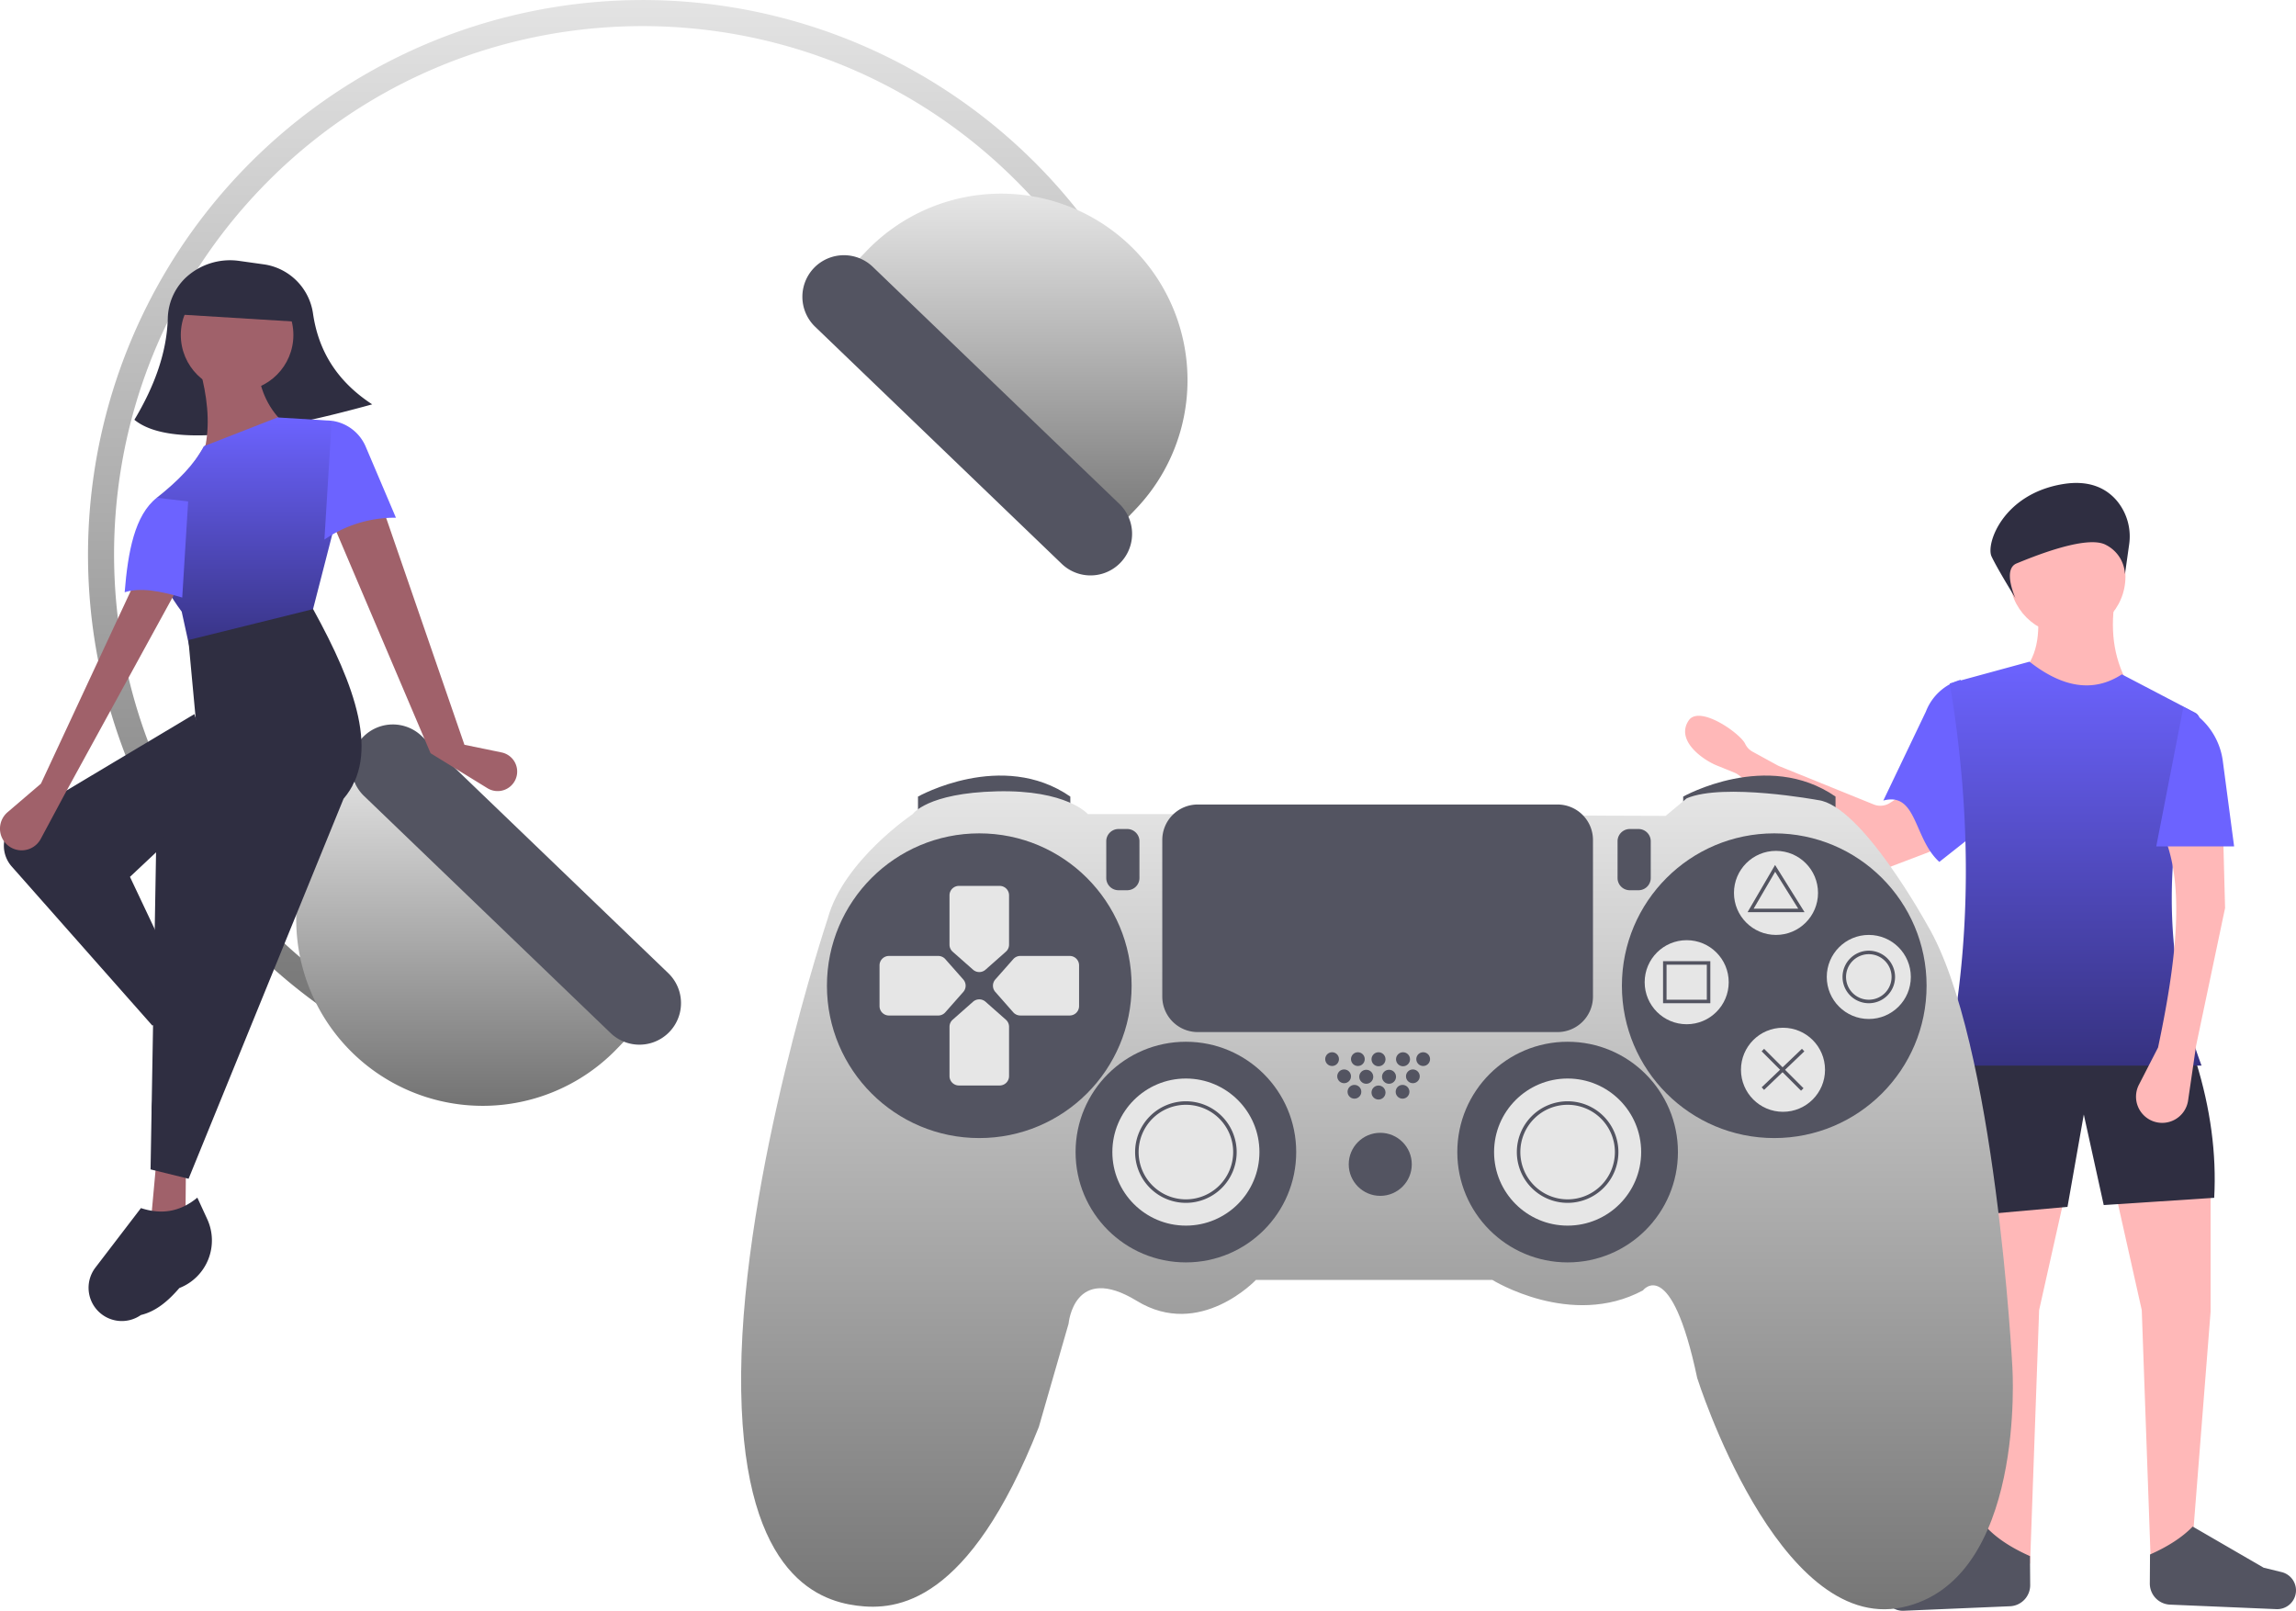 <svg xmlns="http://www.w3.org/2000/svg" xmlns:xlink="http://www.w3.org/1999/xlink" width="860.956" height="603.962" viewBox="0 0 860.956 603.962">
  <defs>
    <linearGradient id="linear-gradient" x1="0.5" x2="0.5" y2="1" gradientUnits="objectBoundingBox">
      <stop offset="0" stop-color="#6c63ff"/>
      <stop offset="1" stop-color="#363280"/>
    </linearGradient>
    <linearGradient id="linear-gradient-2" x1="0.5" x2="0.5" y2="1" gradientUnits="objectBoundingBox">
      <stop offset="0" stop-color="#e6e6e6"/>
      <stop offset="1" stop-color="#737373"/>
    </linearGradient>
  </defs>
  <g id="undraw_video_game_night_8h8m" transform="translate(-0.002 -0.103)">
    <path id="Path_1" data-name="Path 1" d="M916.662,400.177q18.262,19.153,40.749,6.112c-6.291-10.082-7.789-21.047-6.112-32.6h-29.2C923.389,383.841,923.041,393.293,916.662,400.177Z" transform="translate(-158.364 -147.901)" fill="#ffb8b8"/>
    <path id="Path_2" data-name="Path 2" d="M806.517,586.416l15.621-8.149,6.791-86.252v-45.5l-35.995-.679,10.187,45.5Z" fill="#ffb8b8"/>
    <path id="Path_3" data-name="Path 3" d="M761.238,586.416l-15.62-8.149-6.791-86.252v-45.5l35.994-.679-10.187,45.5Z" fill="#ffb8b8"/>
    <path id="Path_4" data-name="Path 4" d="M895.608,603.921l38.032-3.4,6.112-34.636,7.471,33.957,41.428-2.717c.905-16.5-1.394-33.486-6.791-50.936l-91.006-2.038Z" transform="translate(-158.364 -147.901)" fill="#2f2e41"/>
    <path id="Path_5" data-name="Path 5" d="M856.078,473.842l-45.749-35.228a6.653,6.653,0,0,0-1.552-.891l-6.649-2.705c-5.341-2.173-15.513-9.4-10.552-16.842,4-6,19.311,4.748,21.195,8.73a6.578,6.578,0,0,0,2.789,2.951l9.3,5.095a6.646,6.646,0,0,0,.7.331l35.4,14.347a6.654,6.654,0,0,0,6.063-.547l6.417-4.069a6.654,6.654,0,0,1,10.09,4.326l2.121,10.7a6.654,6.654,0,0,1-4.157,7.511l-18.978,7.234a6.654,6.654,0,0,1-6.43-.946Z" transform="translate(-158.364 -147.901)" fill="#ffb8b8"/>
    <path id="Path_6" data-name="Path 6" d="M864.576,448.175c12.666-3.4,11.336,14.3,21,23l19-15-11.005-53.281h0a19.8,19.8,0,0,0-13.049,11.949Z" transform="translate(-158.364 -147.901)" fill="#6c63ff"/>
    <path id="Path_7" data-name="Path 7" d="M888.137,547.552H983.9c-15.5-41.763-13.989-84.717-.793-128.488a3.263,3.263,0,0,0-1.6-3.84l-27.485-14.368c-10.789,7.02-22.385,4.863-34.636-4.754l-29.883,8.15C897.631,453.109,897.862,500.962,888.137,547.552Z" transform="translate(-158.364 -147.901)" fill="url(#linear-gradient)"/>
    <path id="Path_8" data-name="Path 8" d="M912.082,750.268l-39.907,1.692a7.045,7.045,0,0,1-7.266-6h0a7.045,7.045,0,0,1,5.29-7.885l6.769-1.659,26.6-15.42c3.941,4.081,9.369,7.532,16,10.471l.078,10.842A7.906,7.906,0,0,1,912.082,750.268Z" transform="translate(-158.364 -147.901)" fill="#535461"/>
    <path id="Path_10" data-name="Path 10" d="M972.07,749.662l39.907,1.692a7.045,7.045,0,0,0,7.266-6h0a7.045,7.045,0,0,0-5.29-7.885l-6.769-1.659-26.6-15.42c-3.941,4.081-9.369,7.532-16,10.471l-.078,10.842A7.906,7.906,0,0,0,972.07,749.662Z" transform="translate(-158.364 -147.901)" fill="#535461"/>
    <circle id="Ellipse_1" data-name="Ellipse 1" cx="21.733" cy="21.733" r="21.733" transform="translate(753.543 194.548)" fill="#ffb8b8"/>
    <path id="Path_11" data-name="Path 11" d="M967.6,540.76l-7.18,13.961A9.818,9.818,0,0,0,965.7,568.4h0a9.818,9.818,0,0,0,13.162-7.776l3-20.547,10.866-51.615-.679-25.808H970.314C977.727,481.853,974.05,510.166,967.6,540.76Z" transform="translate(-158.364 -147.901)" fill="#ffb8b8"/>
    <path id="Path_12" data-name="Path 12" d="M966.918,465.375h29.2l-4.239-32.027a26.235,26.235,0,0,0-14.777-20.267h0Z" transform="translate(-158.364 -147.901)" fill="#6c63ff"/>
    <path id="Path_13" data-name="Path 13" d="M956.745,352.211a20.9,20.9,0,0,0-4.568-16.413c-3.708-4.388-9.923-7.979-20.234-6.285-22.5,3.7-28.985,22.425-26.781,27.135s8.96,15.628,8.96,15.628-4.958-10.808.423-13.008,26.207-10.867,33.476-6.962a13.028,13.028,0,0,1,7.165,10.975Z" transform="translate(-158.364 -147.901)" fill="#2f2e41"/>
    <path id="Path_14" data-name="Path 14" d="M584.773,261.764l-8.738,4.434a197.757,197.757,0,0,0-39.44-53.181c-78.781-75.738-204.492-73.262-280.23,5.52s-73.262,204.492,5.52,280.23a198.061,198.061,0,0,0,50.9,35.526l-4.274,8.816A207.991,207.991,0,1,1,584.773,261.764Z" transform="translate(-158.364 -147.901)" fill="url(#linear-gradient-2)"/>
    <path id="Path_15" data-name="Path 15" d="M289.156,444.051a69.924,69.924,0,1,0,100.815,96.92l12.038-12.522-100.815-96.92Z" transform="translate(-158.364 -147.901)" fill="url(#linear-gradient-2)"/>
    <path id="Path_16" data-name="Path 16" d="M294.439,424.417a15.606,15.606,0,0,0,.434,22.041l92.467,88.9a15.588,15.588,0,1,0,21.606-22.475L316.48,423.983a15.606,15.606,0,0,0-22.041.434Z" transform="translate(-158.364 -147.901)" fill="#535461"/>
    <path id="Path_17" data-name="Path 17" d="M571.774,351.862l12.038-12.522A69.924,69.924,0,1,0,483,242.42l-12.038,12.522Z" transform="translate(-158.364 -147.901)" fill="url(#linear-gradient-2)"/>
    <path id="Path_18" data-name="Path 18" d="M463.587,248.473a15.606,15.606,0,0,0,.434,22.041l92.467,88.895a15.588,15.588,0,1,0,21.606-22.475l-92.467-88.895a15.606,15.606,0,0,0-22.041.434Z" transform="translate(-158.364 -147.901)" fill="#535461"/>
    <path id="Path_19" data-name="Path 19" d="M502.593,453.907v-7.223s31.517-17.728,57.124,0v6.566Z" transform="translate(-158.364 -147.901)" fill="#535461"/>
    <path id="Path_20" data-name="Path 20" d="M789.529,453.907v-7.223s31.517-17.728,57.125,0v6.566Z" transform="translate(-158.364 -147.901)" fill="#535461"/>
    <path id="Path_21" data-name="Path 21" d="M597.144,453.251h-30.86s-7.879-9.192-34.143-8.536-31.517,8.536-31.517,8.536-25.936,17.4-31.845,39.068c0,0-31.845,95.536-32.5,170.389s28.234,85.358,43.336,87.328,42.023-.657,68.287-66.974l11.162-38.741s1.97-22.981,25.607-8.536,44.649-7.879,44.649-7.879h88.641s29.547,18.385,56.468,3.94c0,0,10.506-13.789,20.355,32.83,0,0,30.2,95.864,76.823,86.015s41.366-89.955,41.366-89.955-6.238-122.456-31.845-165.792c0,0-24.623-44.977-41.038-46.947,0,0-35.457-6.566-49.245-.657l-7.879,6.566Z" transform="translate(-158.364 -147.901)" fill="url(#linear-gradient-2)"/>
    <circle id="Ellipse_2" data-name="Ellipse 2" cx="57.125" cy="57.125" r="57.125" transform="translate(310.086 312.573)" fill="#535461"/>
    <circle id="Ellipse_3" data-name="Ellipse 3" cx="57.125" cy="57.125" r="57.125" transform="translate(608.183 312.573)" fill="#535461"/>
    <path id="Path_22" data-name="Path 22" d="M535.528,504.86l-7.617,6.737a3.533,3.533,0,0,1-4.669,0l-7.63-6.737a3.526,3.526,0,0,1-1.2-2.626V483.7a3.533,3.533,0,0,1,3.533-3.526h15.266a3.526,3.526,0,0,1,3.533,3.519v18.53A3.526,3.526,0,0,1,535.528,504.86Z" transform="translate(-158.364 -147.901)" fill="#e6e6e6"/>
    <path id="Path_23" data-name="Path 23" d="M535.528,530.329l-7.617-6.73a3.532,3.532,0,0,0-4.668,0l-7.63,6.737a3.526,3.526,0,0,0-1.2,2.626v18.516a3.526,3.526,0,0,0,3.519,3.533h15.279a3.526,3.526,0,0,0,3.533-3.519V532.969A3.526,3.526,0,0,0,535.528,530.329Z" transform="translate(-158.364 -147.901)" fill="#e6e6e6"/>
    <path id="Path_24" data-name="Path 24" d="M512.843,527.565l6.737-7.63a3.533,3.533,0,0,0,0-4.669l-6.737-7.63a3.532,3.532,0,0,0-2.626-1.195H491.7a3.532,3.532,0,0,0-3.526,3.533v15.266a3.526,3.526,0,0,0,3.519,3.533h18.529A3.526,3.526,0,0,0,512.843,527.565Z" transform="translate(-158.364 -147.901)" fill="#e6e6e6"/>
    <path id="Path_25" data-name="Path 25" d="M538.312,527.565l-6.724-7.636a3.526,3.526,0,0,1,0-4.668l6.737-7.63a3.526,3.526,0,0,1,2.626-1.195h18.516A3.526,3.526,0,0,1,563,509.955v15.279a3.526,3.526,0,0,1-3.519,3.533H540.958a3.526,3.526,0,0,1-2.646-1.2Z" transform="translate(-158.364 -147.901)" fill="#e6e6e6"/>
    <circle id="Ellipse_4" data-name="Ellipse 4" cx="41.366" cy="41.366" r="41.366" transform="translate(403.324 390.708)" fill="#535461"/>
    <circle id="Ellipse_5" data-name="Ellipse 5" cx="41.366" cy="41.366" r="41.366" transform="translate(546.463 390.708)" fill="#535461"/>
    <circle id="Ellipse_6" data-name="Ellipse 6" cx="27.577" cy="27.577" r="27.577" transform="translate(417.113 404.497)" fill="#e6e6e6"/>
    <path id="Path_26" data-name="Path 26" d="M603.054,599.016a19.042,19.042,0,1,1,19.041-19.041A19.042,19.042,0,0,1,603.054,599.016Zm0-36.77a17.728,17.728,0,1,0,17.728,17.728,17.728,17.728,0,0,0-17.728-17.728Z" transform="translate(-158.364 -147.901)" fill="#535461"/>
    <circle id="Ellipse_7" data-name="Ellipse 7" cx="27.577" cy="27.577" r="27.577" transform="translate(560.252 404.497)" fill="#e6e6e6"/>
    <path id="Path_27" data-name="Path 27" d="M746.193,599.016a19.042,19.042,0,1,1,19.042-19.042,19.041,19.041,0,0,1-19.042,19.042Zm0-36.77a17.728,17.728,0,1,0,17.728,17.728,17.728,17.728,0,0,0-17.728-17.728Z" transform="translate(-158.364 -147.901)" fill="#535461"/>
    <circle id="Ellipse_8" data-name="Ellipse 8" cx="11.819" cy="11.819" r="11.819" transform="translate(505.754 424.851)" fill="#535461"/>
    <circle id="Ellipse_9" data-name="Ellipse 9" cx="2.58" cy="2.58" r="2.58" transform="translate(496.929 394.642)" fill="#535461"/>
    <circle id="Ellipse_10" data-name="Ellipse 10" cx="2.58" cy="2.58" r="2.58" transform="translate(506.595 394.642)" fill="#535461"/>
    <circle id="Ellipse_11" data-name="Ellipse 11" cx="2.58" cy="2.58" r="2.58" transform="translate(505.308 406.887)" fill="#535461"/>
    <circle id="Ellipse_12" data-name="Ellipse 12" cx="2.626" cy="2.626" r="2.626" transform="translate(514.29 407.124)" fill="#535461"/>
    <circle id="Ellipse_13" data-name="Ellipse 13" cx="2.58" cy="2.58" r="2.58" transform="translate(523.351 406.887)" fill="#535461"/>
    <circle id="Ellipse_14" data-name="Ellipse 14" cx="2.58" cy="2.58" r="2.58" transform="translate(501.44 401.09)" fill="#535461"/>
    <circle id="Ellipse_15" data-name="Ellipse 15" cx="2.626" cy="2.626" r="2.626" transform="translate(509.694 401.214)" fill="#535461"/>
    <circle id="Ellipse_16" data-name="Ellipse 16" cx="2.626" cy="2.626" r="2.626" transform="translate(518.23 401.214)" fill="#535461"/>
    <circle id="Ellipse_17" data-name="Ellipse 17" cx="2.58" cy="2.58" r="2.58" transform="translate(527.218 401.09)" fill="#535461"/>
    <circle id="Ellipse_18" data-name="Ellipse 18" cx="2.626" cy="2.626" r="2.626" transform="translate(514.29 394.648)" fill="#535461"/>
    <circle id="Ellipse_19" data-name="Ellipse 19" cx="2.626" cy="2.626" r="2.626" transform="translate(523.482 394.648)" fill="#535461"/>
    <circle id="Ellipse_20" data-name="Ellipse 20" cx="2.58" cy="2.58" r="2.58" transform="translate(531.086 394.642)" fill="#535461"/>
    <path id="Path_28" data-name="Path 28" d="M577.774,458.847a4.586,4.586,0,0,0-4.581,4.581v13.789a4.586,4.586,0,0,0,4.581,4.581h3.283a4.586,4.586,0,0,0,4.581-4.581V463.428a4.586,4.586,0,0,0-4.581-4.581Z" transform="translate(-158.364 -147.901)" fill="#535461"/>
    <path id="Path_29" data-name="Path 29" d="M769.5,458.847a4.586,4.586,0,0,0-4.581,4.581v13.789A4.586,4.586,0,0,0,769.5,481.8h3.283a4.586,4.586,0,0,0,4.581-4.581V463.428a4.586,4.586,0,0,0-4.581-4.581Z" transform="translate(-158.364 -147.901)" fill="#535461"/>
    <circle id="Ellipse_21" data-name="Ellipse 21" cx="15.759" cy="15.759" r="15.759" transform="translate(650.206 319.138)" fill="#e6e6e6"/>
    <circle id="Ellipse_22" data-name="Ellipse 22" cx="15.759" cy="15.759" r="15.759" transform="translate(616.719 352.625)" fill="#e6e6e6"/>
    <circle id="Ellipse_23" data-name="Ellipse 23" cx="15.759" cy="15.759" r="15.759" transform="translate(685.006 350.655)" fill="#e6e6e6"/>
    <circle id="Ellipse_24" data-name="Ellipse 24" cx="15.759" cy="15.759" r="15.759" transform="translate(652.833 385.456)" fill="#e6e6e6"/>
    <path id="Path_30" data-name="Path 30" d="M607.485,449.654A13.3,13.3,0,0,0,594.2,462.935V521.7a13.3,13.3,0,0,0,13.281,13.281H742.417A13.3,13.3,0,0,0,755.7,521.7V462.936a13.3,13.3,0,0,0-13.281-13.282Z" transform="translate(-158.364 -147.901)" fill="#535461"/>
    <path id="Path_31" data-name="Path 31" d="M835.034,490.02H813.665l10.317-17.685Zm-19.083-1.313h16.713l-8.645-13.832Z" transform="translate(-158.364 -147.901)" fill="#535461"/>
    <path id="Path_32" data-name="Path 32" d="M799.706,524.164H781.978V508.4h17.728Zm-16.415-1.313h15.1V509.718h-15.1Z" transform="translate(-158.364 -147.901)" fill="#535461"/>
    <path id="Path_33" data-name="Path 33" d="M859.129,524.164a9.849,9.849,0,1,1,9.849-9.849A9.849,9.849,0,0,1,859.129,524.164Zm0-18.385a8.536,8.536,0,1,0,8.536,8.536,8.536,8.536,0,0,0-8.536-8.536Z" transform="translate(-158.364 -147.901)" fill="#535461"/>
    <rect id="Rectangle_1" data-name="Rectangle 1" width="1.313" height="20.893" transform="translate(660.581 394.29) rotate(-45)" fill="#535461"/>
    <rect id="Rectangle_2" data-name="Rectangle 2" width="20.898" height="1.313" transform="translate(660.589 407.802) rotate(-43.734)" fill="#535461"/>
    <path id="Path_34" data-name="Path 34" d="M297.935,299.615c-35.85,9.884-75.108,17.324-89.175,5.781,7.7-12.822,12.144-25.459,12.521-37.867a21.771,21.771,0,0,1,6.408-15.1,24.371,24.371,0,0,1,20.328-6.606l9.3,1.306q.47.066.935.15a21.759,21.759,0,0,1,17.495,18.335C277.711,279.066,284.3,290.714,297.935,299.615Z" transform="translate(-158.364 -147.901)" fill="#2f2e41"/>
    <path id="Path_35" data-name="Path 35" d="M332.517,427.259l13.937,2.874A7.32,7.32,0,0,1,351.7,440.2h0a7.32,7.32,0,0,1-10.557,3.338l-21.319-13.112L283.611,345.3l18.756-5.425Z" transform="translate(-158.364 -147.901)" fill="#a0616a"/>
    <path id="Path_36" data-name="Path 36" d="M74.869,391.06l-10.553,3.069-7.988-16.5,8.123-4.233Z" fill="#a0616a"/>
    <path id="Path_37" data-name="Path 37" d="M69.507,461.743l-12.948-3.428,2.027-22.245,11.143.686Z" fill="#a0616a"/>
    <path id="Path_38" data-name="Path 38" d="M229.221,523.539l-13.714,9.025L162.763,472.9a11.756,11.756,0,0,1,2.777-17.878l65.706-39.261,10.064,28.91L207.1,476.782Z" transform="translate(-158.364 -147.901)" fill="#2f2e41"/>
    <path id="Path_39" data-name="Path 39" d="M240.77,554.769l-.1.134c-.876,5.132-2.416,9.813-5.853,13.2a10.229,10.229,0,0,1-12.423,5.611h0a10.229,10.229,0,0,1-7.094-10.894l2.563-22.905c6.147-1.413,10.835-4.909,13.208-11.71l5.974,4.069a15.705,15.705,0,0,1,3.728,22.494Z" transform="translate(-158.364 -147.901)" fill="#2f2e41"/>
    <circle id="Ellipse_25" data-name="Ellipse 25" cx="21.108" cy="21.108" r="21.108" transform="translate(67.8 104.594)" fill="#a0616a"/>
    <path id="Path_40" data-name="Path 40" d="M265.551,307.345,232.275,334.9l-2.592-11.344,5.808-8.854c1.612-8.686.571-18.265-2.2-28.426l21.71.02C255.94,294.511,259.137,301.674,265.551,307.345Z" transform="translate(-158.364 -147.901)" fill="#a0616a"/>
    <path id="Path_41" data-name="Path 41" d="M274.919,379.635,230,393.319,226.5,377.341c-8.419-11.3-12.078-21.621-6.571-30.038l-2.772-12.671c7.951-6.26,14.2-12.665,17.636-19.31l27.639-10.8,20.319,1.25,6,20.107Z" transform="translate(-158.364 -147.901)" fill="url(#linear-gradient)"/>
    <path id="Path_42" data-name="Path 42" d="M306.833,342.123a46.281,46.281,0,0,0-26.823,8.218l2.742-44.57h0a16.176,16.176,0,0,1,12.744,9.7Z" transform="translate(-158.364 -147.901)" fill="#6c63ff"/>
    <path id="Path_43" data-name="Path 43" d="M229.081,589.981l-14.258-3.509,2.1-121.153,19.146-20.967-4.286-26.581-2.773-29.777,46.768-11.6c15.808,28.7,25.362,54.8,11.415,71.1Z" transform="translate(-158.364 -147.901)" fill="#2f2e41"/>
    <path id="Path_44" data-name="Path 44" d="M225.806,630.886l-.192.075c-4.14,4.807-8.689,8.727-14.408,10.106a12.466,12.466,0,0,1-16.5-1.949h0a12.466,12.466,0,0,1-.56-15.833l17.07-22.305c7.306,2.388,14.4,1.684,21.15-3.926l3.681,8a19.139,19.139,0,0,1-10.244,25.829Z" transform="translate(-158.364 -147.901)" fill="#2f2e41"/>
    <path id="Path_45" data-name="Path 45" d="M173.72,441.832,161.2,452.547a8.121,8.121,0,0,0,1.941,13.571h0a8.121,8.121,0,0,0,10.5-3.565l9.05-16.88,41.5-75.739L208.589,367Z" transform="translate(-158.364 -147.901)" fill="#a0616a"/>
    <path id="Path_46" data-name="Path 46" d="M226.7,372.062c-8.107-2.447-15.7-3.888-21.589-1.986,1.235-15.276,3.779-28.923,12.05-35.444l11.758,1.381Z" transform="translate(-158.364 -147.901)" fill="#6c63ff"/>
    <path id="Path_47" data-name="Path 47" d="M270.835,268.708,225.69,265.93l.556-9.029q23.639-15.939,45.145,2.778Z" transform="translate(-158.364 -147.901)" fill="#2f2e41"/>
  </g>
</svg>
